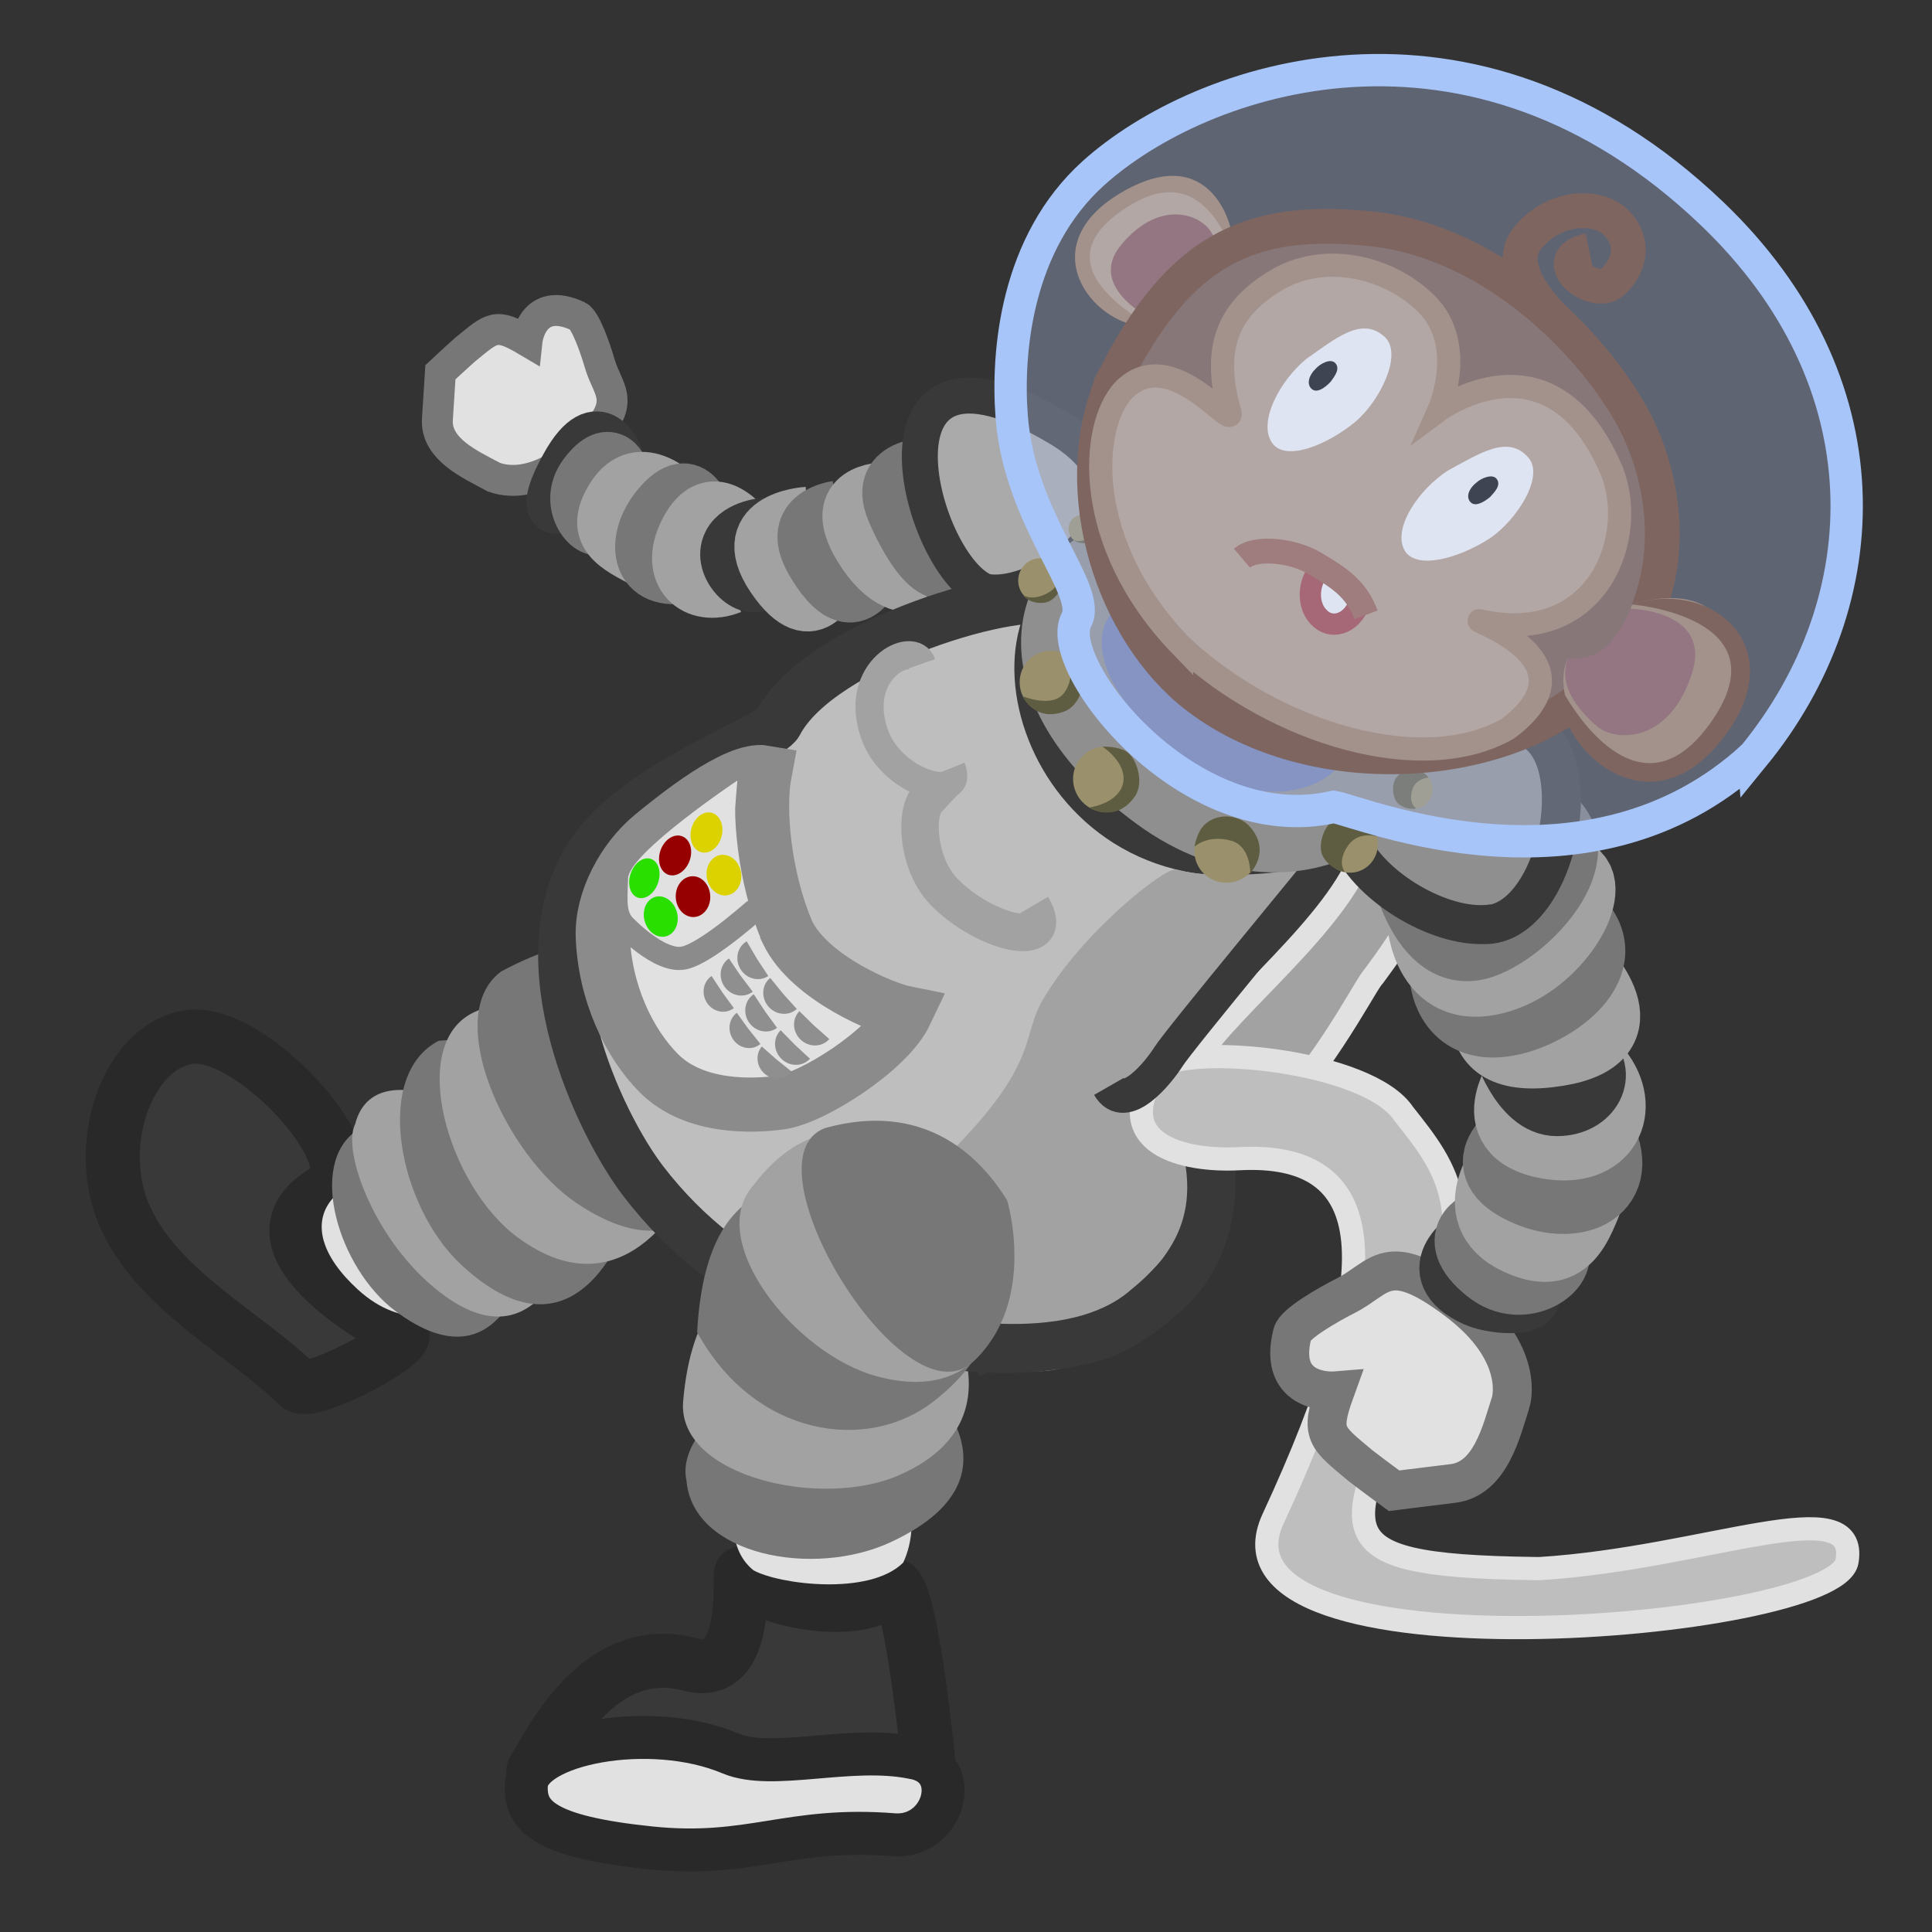 <?xml version="1.0" encoding="UTF-8" standalone="no"?>
<!-- Created with Inkscape (http://www.inkscape.org/) -->

<svg
   width="50mm"
   height="50mm"
   viewBox="0 0 50 50"
   version="1.1"
   id="svg5"
   inkscape:version="1.2.2 (732a01da63, 2022-12-09)"
   sodipodi:docname="monke_with_tail.svg"
   xmlns:inkscape="http://www.inkscape.org/namespaces/inkscape"
   xmlns:sodipodi="http://sodipodi.sourceforge.net/DTD/sodipodi-0.dtd"
   xmlns="http://www.w3.org/2000/svg"
   xmlns:svg="http://www.w3.org/2000/svg">
  <rect x="0" y="0" width="50" height="50" fill="#333333" stroke="none"/>
  <sodipodi:namedview
     id="namedview7"
     pagecolor="#505050"
     bordercolor="#ffffff"
     borderopacity="1"
     inkscape:showpageshadow="0"
     inkscape:pageopacity="0"
     inkscape:pagecheckerboard="1"
     inkscape:deskcolor="#505050"
     inkscape:document-units="mm"
     showgrid="false"
     inkscape:zoom="5.6568543"
     inkscape:cx="94.663919"
     inkscape:cy="87.15091"
     inkscape:window-width="3440"
     inkscape:window-height="1377"
     inkscape:window-x="1912"
     inkscape:window-y="-8"
     inkscape:window-maximized="1"
     inkscape:current-layer="layer1"
     showguides="false" />
  <defs
     id="defs2" />
  <g
     inkscape:label="Layer 1"
     inkscape:groupmode="layer"
     id="layer1">
    <path
       style="fill:#e1e1e1;fill-opacity:1;stroke:#777777;stroke-width:0.8;stroke-dasharray:none;stroke-opacity:1"
       d="m 12.741,12.327 c 0,0 0.931,0.507 2.257,-0.701 1.326,-1.208 0.746,-1.451 0.525,-2.212 C 15.396,8.977 15.146,8.272 14.959,8.184 13.766,7.625 13.639,8.824 13.639,8.824 12.823,8.342 12.746,8.469 12.033,9.052 c -0.294,0.261 -0.635,0.582 -0.635,0.582 0,0 -0.023,0.389 -0.078,1.215 -0.053,0.782 0.882,1.186 1.42,1.478 z"
       id="path26496"
       sodipodi:nodetypes="cssscccscc" />
    <path
       style="fill:none;fill-opacity:0.965;stroke:#393939;stroke-width:1.3;stroke-dasharray:none;stroke-opacity:1"
       d="m 16.006,11.841 c 0,0 -0.5,-1.357 -1.367,0.213 -0.814,1.474 -0.067,1.235 0.33,0.652"
       id="path27278"
       sodipodi:nodetypes="csc" />
    <path
       style="fill:none;fill-opacity:0.965;stroke:#777777;stroke-width:1.456;stroke-dasharray:none;stroke-opacity:1"
       d="m 16.09,12.255 c 0,0 -0.261,-0.831 -0.925,0.069 -0.543,0.736 0.181,1.571 0.439,1.254"
       id="path27278-2"
       sodipodi:nodetypes="csc" />
    <path
       style="fill:none;fill-opacity:0.965;stroke:#a2a2a2;stroke-width:1.456;stroke-dasharray:none;stroke-opacity:1"
       d="m 17.63,12.958 c 0,0 -1.069,-1.172 -1.754,-0.049 -0.562,0.92 0.09,1.208 0.862,1.614"
       id="path27278-8"
       sodipodi:nodetypes="csc" />
    <path
       style="fill:none;fill-opacity:0.965;stroke:#777777;stroke-width:1.456;stroke-dasharray:none;stroke-opacity:1"
       d="m 18.274,13.424 c 0,0 -0.325,-1.389 -1.228,-0.266 -0.694,0.863 -0.509,1.995 0.779,1.704"
       id="path27278-2-6"
       sodipodi:nodetypes="csc" />
    <path
       style="fill:none;fill-opacity:0.965;stroke:#a2a2a2;stroke-width:1.456;stroke-dasharray:none;stroke-opacity:1"
       d="m 19.371,13.792 c 0,0 -0.914,-1.346 -1.585,-0.022 -0.55,1.084 0.228,1.752 1.122,1.393"
       id="path27278-8-3"
       sodipodi:nodetypes="csc" />
    <path
       style="fill:none;fill-opacity:0.965;stroke:#393939;stroke-width:1.456;stroke-dasharray:none;stroke-opacity:1"
       d="m 19.825,13.607 c 0,0 -0.693,0.037 -0.914,0.474 -0.288,0.568 0.501,1.312 0.789,0.932"
       id="path27278-2-6-1-4-1"
       sodipodi:nodetypes="csc" />
    <path
       style="fill:none;fill-opacity:0.965;stroke:#a2a2a2;stroke-width:1.456;stroke-dasharray:none;stroke-opacity:1"
       d="m 20.891,13.327 c 0,0 -1.989,0.107 -0.754,1.743 0.997,1.32 1.453,-0.134 1.64,-0.448"
       id="path27278-8-3-0"
       sodipodi:nodetypes="csc" />
    <path
       style="fill:none;fill-opacity:0.965;stroke:#777777;stroke-width:1.456;stroke-dasharray:none;stroke-opacity:1"
       d="m 21.645,13.173 c 0,0 -1.263,0.162 -0.608,1.315 0.476,0.838 1.144,1.467 1.721,0.081"
       id="path27278-2-6-1-4"
       sodipodi:nodetypes="csc" />
    <path
       style="fill:none;fill-opacity:0.965;stroke:#a2a2a2;stroke-width:1.456;stroke-dasharray:none;stroke-opacity:1"
       d="m 22.884,12.692 c 0,0 -1.474,0.004 -0.591,1.452 0.601,0.985 1.199,1.062 1.532,0.914"
       id="path27278-8-3-8"
       sodipodi:nodetypes="csc" />
    <path
       style="fill:none;fill-opacity:0.965;stroke:#777777;stroke-width:1.456;stroke-dasharray:none;stroke-opacity:1"
       d="m 24.198,12.044 c 0,0 -1.563,-0.072 -1.052,1.151 0.242,0.581 1.167,2.473 1.744,1.087"
       id="path27278-2-6-1"
       sodipodi:nodetypes="csc" />
    <path
       style="fill:#393939;fill-opacity:1;stroke:#292929;stroke-width:1.4;stroke-dasharray:none;stroke-opacity:1"
       d="m 10.362,34.497 c 0,0 -4.456,-2.259 -1.9,-3.699 1.228,-0.692 -1.964,-4.214 -3.581,-3.959 -1.617,0.255 -2.513,2.893 -1.593,4.765 0.92,1.872 3.039,2.895 4.434,4.253 0.321,0.312 3.141,-1.215 2.64,-1.359 z"
       id="path35052-3"
       sodipodi:nodetypes="cssssc" />
    <path
       style="fill:#e1e1e1;fill-opacity:1;stroke:#393939;stroke-width:0;stroke-dasharray:none;stroke-opacity:1"
       d="M 10.613,30.415 C 8.698,30.257 7.326,31.6 9.261,33.373 c 1.193,1.093 2.285,0.571 2.285,0.571 1.06,-2.447 0.75,-5.405 -0.763,-4.159 z"
       id="path33906-0-4-3-6"
       sodipodi:nodetypes="csccc" />
    <path
       style="fill:#777777;fill-opacity:1;stroke:#393939;stroke-width:0;stroke-dasharray:none;stroke-opacity:1"
       d="m 9.254,29.242 c -1.32,0.865 -0.484,3.583 0.965,4.677 2.898,2.187 3.518,-1.648 3.518,-1.648 -0.55,-2.119 -2.359,-3.467 -4.483,-3.029 z"
       id="path33906-0-6"
       sodipodi:nodetypes="cscc" />
    <path
       style="fill:#a2a2a2;fill-opacity:1;stroke:#393939;stroke-width:0;stroke-dasharray:none;stroke-opacity:1"
       d="m 9.193,29.088 c -0.367,0.712 0.561,3.204 2.348,4.471 2.697,1.914 3.468,-2.135 3.468,-2.135 -1.177,-2.165 -5.247,-4.542 -5.816,-2.337 z"
       id="path33906-4-28"
       sodipodi:nodetypes="cscc" />
    <path
       style="fill:#777777;fill-opacity:1;stroke:#393939;stroke-width:0;stroke-dasharray:none;stroke-opacity:1"
       d="m 11.354,26.935 c -1.709,0.879 -1.043,4.279 0.573,5.788 3.232,3.019 4.472,-1.547 4.472,-1.547 -0.395,-2.637 -2.415,-4.501 -5.044,-4.241 z"
       id="path33906-0"
       sodipodi:nodetypes="cscc" />
    <path
       style="fill:#a2a2a2;fill-opacity:1;stroke:#393939;stroke-width:0;stroke-dasharray:none;stroke-opacity:1"
       d="m 12.259,26.201 c -1.735,0.826 -0.662,4.476 1.108,5.8 2.932,2.192 4.517,-1.409 4.517,-1.409 -0.314,-2.648 -1.196,-6.434 -5.625,-4.391 z"
       id="path33906-4"
       sodipodi:nodetypes="cscc" />
    <path
       style="fill:#777777;fill-opacity:1;stroke:#393939;stroke-width:0;stroke-dasharray:none;stroke-opacity:1"
       d="m 12.971,25.141 c -1.547,1.14 0.113,4.762 1.949,5.994 3.672,2.465 4.168,-2.24 4.168,-2.24 -0.811,-2.54 -1.683,-6.125 -6.117,-3.754 z"
       id="path33906"
       sodipodi:nodetypes="cscc" />
    <g
       id="g15178-7"
       transform="matrix(0.451,0.439,-0.439,0.451,26.294,5.272)">
      <ellipse
         style="fill:#9a916c;fill-opacity:1;stroke:#545e70;stroke-width:0;stroke-dasharray:none;stroke-opacity:1"
         id="path10222-6"
         ry="0.576"
         rx="0.565"
         cy="9.065"
         cx="11.647" />
      <g
         id="g15173-4">
        <path
           style="fill:#5f5d41;fill-opacity:1;stroke:#545e70;stroke-width:0;stroke-dasharray:none;stroke-opacity:1"
           d="m 11.115,9.274 c 0,0 0.187,0.508 0.75,0.337 0.287,-0.087 0.447,-0.526 0.359,-0.726 -0.075,-0.17 -0.27,-0.308 -0.27,-0.308 0,0 0.341,0.592 -0.007,0.844 C 11.535,9.721 11.115,9.274 11.115,9.274 Z"
           id="path14438-7"
           sodipodi:nodetypes="csscsc" />
      </g>
    </g>
    <path
       style="fill:#393939;fill-opacity:1;stroke:#292929;stroke-width:1.4;stroke-dasharray:none;stroke-opacity:1"
       d="m 24.047,45.819 c 0,0 -0.513,-5.403 -1.014,-4.739 -0.646,0.857 -3.434,0.363 -3.848,-0.351 -0.089,-0.154 0.303,2.783 -1.328,2.347 -2.395,-0.64 -3.663,2.143 -4.016,2.677 -0.627,0.947 5.467,0.303 6.539,0.223 1.071,-0.08 3.668,-0.157 3.668,-0.157 z"
       id="path38312"
       sodipodi:nodetypes="csssssc"
       inkscape:transform-center-x="-5.3468548"
       inkscape:transform-center-y="-3.5450063" />
    <path
       style="fill:#e1e1e1;fill-opacity:1;stroke:#393939;stroke-width:0;stroke-dasharray:none;stroke-opacity:1"
       d="m 23.375,40.44 c 0.826,-1.758 -0.916,-4.455 -0.916,-4.455 -2.662,0.15 -4.377,3.509 -2.959,4.654 0.648,0.362 3.002,0.672 3.875,-0.199 z"
       id="path33906-0-4-3"
       sodipodi:nodetypes="cccc" />
    <path
       style="fill:#777777;fill-opacity:1;stroke:#393939;stroke-width:0;stroke-dasharray:none;stroke-opacity:1"
       d="m 17.768,38.334 c 0.173,1.914 3.276,2.508 5.282,1.578 4.011,-1.862 0.366,-4.64 0.366,-4.64 -2.592,-0.624 -5.883,1.357 -5.666,2.959 z"
       id="path33906-0-4"
       sodipodi:nodetypes="csccc" />
    <path
       style="fill:#e1e1e1;fill-opacity:1;stroke:#292929;stroke-width:1.113;stroke-dasharray:none;stroke-opacity:1"
       d="m 23.621,45.486 c -1.619,-0.329 -3.635,0.348 -4.711,-0.106 -2.107,-0.887 -5.238,-0.235 -5.289,0.816 -0.039,0.802 0.454,1.341 3.205,1.626 2.606,0.27 3.582,-0.553 6.295,-0.339 1.334,0.105 1.839,-1.788 0.5,-1.997 z"
       id="path35052"
       sodipodi:nodetypes="cssssc"
       inkscape:transform-center-x="-2.6420323"
       inkscape:transform-center-y="-0.46125152" />
    <path
       style="fill:#a2a2a2;fill-opacity:1;stroke:#393939;stroke-width:0;stroke-dasharray:none;stroke-opacity:1"
       d="m 17.678,36.29 c -0.133,1.917 3.573,2.777 5.596,1.885 3.35,-1.476 0.993,-4.626 0.993,-4.626 -2.46,-1.028 -6.191,-2.12 -6.589,2.741 z"
       id="path33906-4-2"
       sodipodi:nodetypes="cscc" />
    <path
       style="fill:none;fill-opacity:1;stroke:#393939;stroke-width:1.4;stroke-dasharray:none;stroke-opacity:1"
       d="m 22.518,30.843 c -0.025,-1.825 3.049,-2.031 4.011,-0.144 1.386,2.719 -1.511,4.309 -1.511,4.309"
       id="path36019"
       sodipodi:nodetypes="csc" />
    <path
       style="fill:none;fill-opacity:1;stroke:#643517;stroke-width:0.9;stroke-dasharray:none;stroke-opacity:1"
       d="m 40.481,8.5 c 0,0 -1.654,-1.406 -0.976,-2.299 0.678,-0.893 1.848,-0.913 2.315,-0.446 0.546,0.546 0.312,1.196 -0.099,1.554 -0.478,0.416 -1.738,-0.595 -0.595,-0.827"
       id="path50103"
       sodipodi:nodetypes="csssc" />
    <path
       style="fill:none;fill-opacity:1;stroke:#a2a2a2;stroke-width:1.1;stroke-dasharray:none;stroke-opacity:1"
       d="m 29.284,28.695 c 0.956,-1.373 1.009,2.26 0.849,3.31 -0.367,2.423 -3.058,3.175 -3.607,2.867"
       id="path44422-6"
       sodipodi:nodetypes="csc" />
    <path
       style="fill:#bebebe;fill-opacity:1;stroke:#393939;stroke-width:1.288;stroke-dasharray:none;stroke-opacity:1"
       d="m 27.401,15.584 c -0.883,-0.496 -6.181,1.045 -7.265,3.129 -0.232,0.445 -3.645,1.55 -4.852,3.392 -1.794,2.738 0.23,6.978 1.358,8.455 1.128,1.477 2.57,2.543 3.867,3.066 2.687,1.084 5.164,1.617 7.668,1.004 0.968,-0.237 2.111,-1.238 2.451,-1.713 1.106,-1.549 0.706,-3.688 0.198,-4.345 -1.476,-1.907 6.178,-7.97 5.375,-7.869 -7.258,4.167 -10.674,-2.593 -8.799,-5.118 z"
       id="path4768"
       sodipodi:nodetypes="cssssasscc" />
    <path
       style="opacity:1;fill:#a2a2a2;fill-opacity:1;stroke:none;stroke-width:0.6;stroke-dasharray:none;stroke-opacity:1"
       d="m 29.22,33.42 c 1.149,-0.926 2.125,-2.191 1.025,-4.663 -0.397,-1.955 3.571,-6.202 3.382,-6.235 -0.534,0.043 -2.11,0.258 -3.2,-0.015 -0.278,-0.07 -2.441,1.635 -3.452,3.39 -0.525,0.911 -0.106,1.586 -2.209,3.755 0.155,0.177 2.302,1.33 1.136,4.607 1.355,0.043 2.532,-0.181 3.319,-0.838 z"
       id="path11534"
       sodipodi:nodetypes="cccsscccc" />
    <path
       style="fill:#a2a2a2;fill-opacity:1;stroke:#e1e1e1;stroke-width:0.6;stroke-dasharray:none;stroke-opacity:1"
       d="m 35.562,25.252 c 0.553,-0.764 2.538,-3.292 0.488,-4.086 -1.243,-0.481 0.022,-0.391 -1.102,1.56 -1.124,1.951 -4.059,4.148 -4.092,5.074 -0.033,0.926 -0.594,1.204 -0.594,1.204 0.532,0.498 1.657,0.713 2.311,0.23 1.484,-1.249 2.702,-3.624 2.942,-3.925 z"
       id="path39267"
       sodipodi:nodetypes="csssscsc" />
    <path
       style="fill:#bebebe;fill-opacity:1;stroke:#e1e1e1;stroke-width:0.6;stroke-dasharray:none;stroke-opacity:1"
       d="m 39.851,40.595 c 4.336,-0.273 8.269,-2.056 7.95,-0.188 -0.305,1.785 -16.829,3.154 -14.852,-1.104 3.049,-6.565 2.743,-9.511 -0.889,-9.316 -1.382,0.074 -3.441,-0.351 -2.071,-2.372 0.875,-0.615 5.432,-0.166 6.341,1.213 1.144,1.442 2.04,2.551 0.446,6.299 -1.917,4.508 -2.904,5.388 2.935,5.467 z"
       id="path6420"
       sodipodi:nodetypes="csssccscc" />
    <path
       style="fill:#e1e1e1;fill-opacity:1;stroke:#777777;stroke-width:1.008;stroke-dasharray:none;stroke-opacity:1"
       d="m 39.099,36.286 c 0,0 0.409,-1.272 -1.398,-2.63 -1.807,-1.358 -1.971,-0.583 -2.862,-0.13 -0.511,0.26 -1.326,0.734 -1.391,0.988 -0.411,1.608 1.104,1.483 1.104,1.483 -0.406,1.123 -0.23,1.189 0.658,1.935 0.393,0.302 0.869,0.649 0.869,0.649 0,0 0.486,-0.063 1.523,-0.189 0.98,-0.119 1.26,-1.371 1.496,-2.106 z"
       id="path26496-6"
       sodipodi:nodetypes="cssscccscc" />
    <path
       style="fill:none;fill-opacity:0.965;stroke:#393939;stroke-width:1.638;stroke-dasharray:none;stroke-opacity:1"
       d="m 38.153,32.022 c 0,0 -1.4,0.838 0.07,1.503 0.487,0.22 1.816,0.283 1.184,-0.292"
       id="path27278-1"
       sodipodi:nodetypes="csc" />
    <path
       style="fill:none;fill-opacity:0.965;stroke:#777777;stroke-width:1.835;stroke-dasharray:none;stroke-opacity:1"
       d="m 38.506,31.657 c 0,0 -1.062,0.279 0.033,1.169 0.895,0.727 1.988,-0.136 1.604,-0.48"
       id="path27278-2-5"
       sodipodi:nodetypes="csc" />
    <path
       style="fill:none;fill-opacity:0.965;stroke:#a2a2a2;stroke-width:1.835;stroke-dasharray:none;stroke-opacity:1"
       d="m 39.103,29.871 c 0,0 -1.316,1.504 0.187,2.203 1.232,0.573 1.5,-0.283 1.899,-1.308"
       id="path27278-8-5"
       sodipodi:nodetypes="csc" />
    <path
       style="fill:none;fill-opacity:0.965;stroke:#777777;stroke-width:1.835;stroke-dasharray:none;stroke-opacity:1"
       d="m 39.45,29.237 c 0,0 -1.576,0.866 0.093,1.581 1.282,0.549 2.594,-0.059 1.804,-1.523"
       id="path27278-2-6-5"
       sodipodi:nodetypes="csc" />
    <path
       style="fill:none;fill-opacity:0.965;stroke:#a2a2a2;stroke-width:1.835;stroke-dasharray:none;stroke-opacity:1"
       d="m 39.506,27.673 c 0,0 -1.291,1.592 0.55,1.921 1.508,0.269 2.031,-0.912 1.272,-1.861"
       id="path27278-8-3-7"
       sodipodi:nodetypes="csc" />
    <path
       style="fill:none;fill-opacity:0.965;stroke:#393939;stroke-width:1.835;stroke-dasharray:none;stroke-opacity:1"
       d="m 39.003,27.011 c 0,0 0.457,1.489 1.301,1.475 0.802,-0.012 1.106,-0.726 0.63,-1.091"
       id="path27278-2-6-1-4-1-0"
       sodipodi:nodetypes="csc" />
    <path
       style="fill:none;fill-opacity:0.965;stroke:#a2a2a2;stroke-width:1.835;stroke-dasharray:none;stroke-opacity:1"
       d="m 38.806,25.13 c 0,0 -1.312,2.386 1.255,2.098 2.654,-0.298 0.953,-1.999 0.702,-2.384"
       id="path27278-8-3-0-6"
       sodipodi:nodetypes="csc" />
    <path
       style="fill:none;fill-opacity:0.965;stroke:#777777;stroke-width:1.835;stroke-dasharray:none;stroke-opacity:1"
       d="m 37.406,25.34 c 0,0 0.128,1.434 1.752,1.044 1.181,-0.284 2.892,-1.571 1.415,-2.754"
       id="path27278-2-6-1-4-7"
       sodipodi:nodetypes="csc" />
    <path
       style="fill:none;fill-opacity:0.965;stroke:#a2a2a2;stroke-width:1.835;stroke-dasharray:none;stroke-opacity:1"
       d="m 36.806,23.805 c 0,0 0.122,2.165 2.134,1.444 1.437,-0.515 2.414,-2.298 1.728,-2.642"
       id="path27278-8-3-8-5"
       sodipodi:nodetypes="csc" />
    <path
       style="fill:none;fill-opacity:0.965;stroke:#777777;stroke-width:1.835;stroke-dasharray:none;stroke-opacity:1"
       d="m 36.301,22.182 c 0,0 0.504,2.787 2.073,2.216 1.249,-0.455 3.02,-2.52 1.447,-3.33"
       id="path27278-2-6-1-3"
       sodipodi:nodetypes="csc" />
    <path
       style="fill:none;fill-opacity:1;stroke:#6f7fb4;stroke-width:2.2;stroke-dasharray:none;stroke-opacity:1"
       d="m 29.673,14.802 c 0,0 -1.902,1.374 1.003,3.568 3.577,2.702 4.202,0.036 4.202,0.036"
       id="path15346-6"
       sodipodi:nodetypes="csc" />
    <path
       style="fill:#aaaaaa;fill-opacity:1;stroke:#393939;stroke-width:0.931;stroke-dasharray:none;stroke-opacity:1;opacity:1"
       d="m 25.281,15.246 c 1.441,0.629 5.396,-2.22 2.111,-4.17 -5.267,-3.125 -3.644,3.427 -1.952,4.212"
       id="path27278-0"
       sodipodi:nodetypes="csc" />
    <path
       style="fill:#8f8f8f;fill-opacity:1;stroke:#393939;stroke-width:1.008;stroke-dasharray:none;stroke-opacity:1"
       d="m 38.387,23.93 c 2.121,0.068 3.031,-5.531 0.435,-5.171 -7.655,1.06 -2.515,5.583 -0.155,5.14"
       id="path27278-0-0"
       sodipodi:nodetypes="csc" />
    <path
       style="fill:none;fill-opacity:1;stroke:#393939;stroke-width:0.88;stroke-dasharray:none;stroke-opacity:1"
       d="m 34.412,22.177 c -0.184,0.268 -3.878,4.702 -4.176,5.176 -0.234,0.372 -1.118,1.498 -1.539,0.764"
       id="path44422-6-7"
       sodipodi:nodetypes="csc" />
    <path
       style="fill:none;fill-opacity:1;stroke:#8f8f8f;stroke-width:2.088;stroke-dasharray:none;stroke-opacity:1"
       d="m 30.076,14.468 c -2.662,-0.303 -4.186,2.977 -0.045,6.011 3.772,2.763 7.53,-0.551 5.019,-2.577"
       id="path15346"
       sodipodi:nodetypes="csc" />
    <g
       id="g15178-4-1"
       transform="matrix(-0.805,0.371,-0.371,-0.805,49.309,23.401)">
      <ellipse
         style="fill:#9a916c;fill-opacity:1;stroke:#545e70;stroke-width:0;stroke-dasharray:none;stroke-opacity:1"
         id="path10222-6-7"
         cx="11.647"
         cy="9.065"
         rx="0.565"
         ry="0.576" />
      <g
         id="g15173-5-9">
        <path
           style="fill:#5f5d41;fill-opacity:1;stroke:#545e70;stroke-width:0;stroke-dasharray:none;stroke-opacity:1"
           d="m 11.094,9.184 c 0,0 0.122,0.6 0.771,0.428 0.29,-0.077 0.44,-0.523 0.359,-0.726 -0.119,-0.299 -0.429,-0.376 -0.429,-0.376 0,0 0.165,0.221 -0.117,0.546 -0.233,0.269 -0.584,0.128 -0.584,0.128 z"
           id="path14438-08-3"
           sodipodi:nodetypes="csscsc" />
      </g>
    </g>
    <path
       style="fill:#b89d84;fill-opacity:1;stroke:none;stroke-width:0.822;stroke-dasharray:none;stroke-opacity:1"
       d="M 30.013,8.379 C 29.9,8.369 27.379,8.301 28.074,6.129 28.675,4.249 31.644,4.315 31.773,5.949 31.902,7.583 31.053,7.984 30.827,8.096 30.287,8.361 30.013,8.379 30.013,8.379 Z"
       id="path52129-8-5"
       sodipodi:nodetypes="csssc" />
    <path
       style="fill:#777777;fill-opacity:1;stroke:#393939;stroke-width:0;stroke-dasharray:none;stroke-opacity:1"
       d="m 18.042,34.477 c 1.476,2.697 4.391,3.146 6.131,1.782 3.322,-2.606 -0.016,-5.073 -0.016,-5.073 -2.592,-0.624 -5.844,-1.729 -6.115,3.291 z"
       id="path33906-04"
       sodipodi:nodetypes="csccc" />
    <path
       style="fill:#87504e;fill-opacity:1;stroke:none;stroke-width:0.623;stroke-dasharray:none;stroke-opacity:1"
       d="M 30.057,8.349 C 29.885,8.338 28.078,7.46 29.019,6.332 30.039,5.111 31.122,5.562 31.37,6.051 31.933,7.16 31.57,7.531 31.15,7.895 30.768,8.226 30.057,8.349 30.057,8.349 Z"
       id="path52129-9"
       sodipodi:nodetypes="csssc" />
    <path
       style="fill:#a2a2a2;fill-opacity:1;stroke:#393939;stroke-width:0;stroke-dasharray:none;stroke-opacity:1"
       d="m 19.509,30.663 c -1.299,1.417 1.064,4.398 3.202,4.961 3.54,0.933 3.488,-3.12 3.488,-3.12 -1.284,-2.337 -4.412,-4.852 -6.691,-1.841 z"
       id="path33906-4-2-4"
       sodipodi:nodetypes="cscc" />
    <path
       style="fill:#9f7d5c;fill-opacity:1;stroke:none;stroke-width:0.822;stroke-dasharray:none;stroke-opacity:1"
       d="M 29.65,8.446 C 29.935,8.388 26.538,6.934 29.278,5.295 31.336,4.065 31.854,6.812 31.902,6.296 31.939,5.885 31.353,3.661 29.083,4.947 26.64,6.33 28.259,8.422 29.65,8.446 Z"
       id="path52129-8-5-2"
       sodipodi:nodetypes="csssc" />
    <g
       id="g15178"
       transform="matrix(0.982,0.177,-0.177,0.982,17.082,4.058)">
      <ellipse
         style="fill:#9a916c;fill-opacity:1;stroke:#545e70;stroke-width:0;stroke-dasharray:none;stroke-opacity:1"
         id="path10222"
         cx="11.647"
         cy="9.065"
         rx="0.565"
         ry="0.576" />
      <g
         id="g15173">
        <path
           style="fill:#5f5d41;fill-opacity:1;stroke:#545e70;stroke-width:0;stroke-dasharray:none;stroke-opacity:1"
           d="m 11.309,9.548 c 0,0 0.201,0.162 0.536,0.071 0.289,-0.079 0.413,-0.474 0.381,-0.634 -0.03,-0.153 -0.183,-0.347 -0.183,-0.347 0,0 0.205,0.388 -0.074,0.653 -0.369,0.352 -0.669,0.233 -0.669,0.233 z"
           id="path14438"
           sodipodi:nodetypes="csscscc" />
      </g>
    </g>
    <g
       id="g15178-20"
       transform="matrix(0.46,0.437,-0.437,0.46,26.619,4.427)">
      <ellipse
         style="fill:#9a916c;fill-opacity:1;stroke:#545e70;stroke-width:0;stroke-dasharray:none;stroke-opacity:1"
         id="path10222-94"
         cx="6.247"
         cy="13.372"
         rx="0.565"
         ry="0.576"
         transform="rotate(-27.046)" />
      <g
         id="g15173-34"
         transform="rotate(-27.046,11.655,9.074)">
        <path
           style="fill:#5f5d41;fill-opacity:1;stroke:#545e70;stroke-width:0;stroke-dasharray:none;stroke-opacity:1"
           d="m 11.381,9.569 c 0,0 0.149,0.134 0.484,0.043 0.289,-0.079 0.411,-0.471 0.362,-0.627 -0.035,-0.11 -0.081,-0.18 -0.081,-0.18 0,0 0.15,0.364 -0.198,0.616 -0.413,0.3 -0.567,0.147 -0.567,0.147 z"
           id="path14438-2"
           sodipodi:nodetypes="csscscc" />
      </g>
    </g>
    <path
       style="fill:#73513e;fill-opacity:1;stroke:#643517;stroke-width:0.9;stroke-dasharray:none;stroke-opacity:1"
       d="m 28.841,9.78 c 1.684,-3.297 3.453,-4.186 6.634,-3.859 3.18,0.327 5.744,2.996 6.76,4.847 1.052,1.918 1.38,5.051 -1.169,7.18 -2.549,2.128 -7.488,2.27 -10.298,-0.088 -2.126,-1.814 -3.132,-5.429 -1.926,-8.079 z"
       id="path47544"
       sodipodi:nodetypes="cssscc" />
    <path
       style="fill:#777777;fill-opacity:1;stroke:#393939;stroke-width:0;stroke-dasharray:none;stroke-opacity:1"
       d="m 21.346,29.196 c -2.148,0.825 2.038,7.683 3.823,6.056 1.696,-1.546 0.897,-4.184 0.897,-4.184 -0.729,-1.188 -2.177,-2.579 -4.72,-1.872 z"
       id="path33906-04-3"
       sodipodi:nodetypes="cscc" />
    <path
       style="fill:#e1e1e1;fill-opacity:1;stroke:#8b8b8b;stroke-width:1.4;stroke-dasharray:none;stroke-opacity:1"
       d="m 20.375,24.121 c 0.575,1.198 2.507,1.987 3.063,2.098 -0.456,0.963 -2.399,2.192 -3.218,2.311 -0.675,0.098 -2.229,0.181 -3.162,-0.749 -0.784,-0.782 -1.408,-2.097 -1.459,-3.551 -0.033,-0.931 0.537,-2.001 1.294,-2.618 0.544,-0.443 2.146,-1.755 2.901,-1.623 -0.188,0.988 -0.005,2.749 0.581,4.131 z"
       id="path41171"
       sodipodi:nodetypes="ccsssscc" />
    <path
       style="fill:#e1e1e1;fill-opacity:1;stroke:none;stroke-width:0.6;stroke-dasharray:none;stroke-opacity:1"
       d="m 16.442,23.808 c -0.234,-0.164 -0.212,-0.422 -0.188,-1.077 0.023,-0.655 2.83,-2.532 2.83,-2.532 0,0 -0.234,2.298 0.047,2.532 0.281,0.234 -0.631,1.099 -0.631,1.099 z"
       id="path43947"
       sodipodi:nodetypes="cscscc" />
    <path
       style="fill:#dbd200;fill-opacity:1;stroke:none;stroke-width:1.637;stroke-dasharray:none;stroke-opacity:1"
       id="path41906-7"
       sodipodi:type="arc"
       sodipodi:cx="18.449743"
       sodipodi:cy="21.744459"
       sodipodi:rx="0.45047376"
       sodipodi:ry="0.52513838"
       sodipodi:start="4.7271883"
       sodipodi:end="4.6958584"
       sodipodi:arc-type="arc"
       d="m 18.456,21.219 a 0.45,0.525 0 0 1 0.444,0.529 0.45,0.525 0 0 1 -0.45,0.521 0.45,0.525 0 0 1 -0.451,-0.521 0.45,0.525 0 0 1 0.443,-0.53"
       transform="matrix(0.999,0.049,0.014,1,0,0)"
       sodipodi:open="true" />
    <g
       id="g15178-4-1-1"
       transform="matrix(-1.267,0.103,-0.103,-1.267,50.629,32.139)">
      <ellipse
         style="fill:#9a916c;fill-opacity:1;stroke:#545e70;stroke-width:0;stroke-dasharray:none;stroke-opacity:1"
         id="path10222-6-7-2"
         cx="11.647"
         cy="9.065"
         rx="0.565"
         ry="0.576" />
      <g
         id="g15173-5-9-6">
        <g
           id="g38925">
          <path
             style="fill:#5f5d41;fill-opacity:1;stroke:#545e70;stroke-width:0;stroke-dasharray:none;stroke-opacity:1"
             d="m 11.094,9.184 c 0,0 0.122,0.6 0.771,0.428 0.29,-0.077 0.44,-0.523 0.359,-0.726 -0.119,-0.299 -0.429,-0.376 -0.429,-0.376 0,0 0.165,0.221 -0.117,0.546 -0.233,0.269 -0.584,0.128 -0.584,0.128 z"
             id="path14438-08-3-3"
             sodipodi:nodetypes="csscsc" />
        </g>
      </g>
    </g>
    <path
       style="fill:#b89d84;fill-opacity:1;stroke:#9f7d5c;stroke-width:0.6;stroke-dasharray:none;stroke-opacity:1"
       d="m 30.581,16.73 c 2.448,2.274 6.26,3.388 8.446,2.125 2.417,-1.818 -1.221,-2.897 -0.702,-2.783 3.063,0.672 4.101,-2.242 3.362,-3.942 -1.581,-3.636 -4.449,-1.511 -4.449,-1.511 0,0 0.799,-1.792 -0.432,-2.858 -0.949,-0.864 -2.56,-1.252 -3.809,-0.488 -1.115,0.682 -1.688,1.624 -1.16,3.43 0.027,0.405 -1.557,-1.817 -2.754,-0.609 -0.88,0.936 -1.083,3.977 1.498,6.637 z"
       id="path16536"
       sodipodi:nodetypes="ccssccsccc" />
    <path
       style="fill:#ffffff;fill-opacity:1;stroke:#e5fcfc;stroke-width:0;stroke-dasharray:none;stroke-opacity:1"
       d="m 33.805,9.291 c 0.772,-0.542 1.446,-1.115 2.033,-0.569 0.469,0.437 -0.108,1.625 -0.746,2.181 -0.786,0.649 -1.823,1.032 -2.161,0.572 -0.394,-0.537 0.193,-1.626 0.874,-2.184 z"
       id="path17075"
       sodipodi:nodetypes="cscsc" />
    <path
       style="fill:#8f8f8f;fill-opacity:1;stroke:none;stroke-width:1.738;stroke-dasharray:none;stroke-opacity:1"
       id="path41906-9-5"
       sodipodi:type="arc"
       sodipodi:cx="-3.7052681"
       sodipodi:cy="33.68071"
       sodipodi:rx="0.50384313"
       sodipodi:ry="0.52917176"
       sodipodi:start="1.5024275"
       sodipodi:end="4.6958584"
       sodipodi:arc-type="slice"
       d="m -3.671,34.209 a 0.504,0.529 0 0 1 -0.457,-0.24 0.504,0.529 0 0 1 -0.022,-0.537 0.504,0.529 0 0 1 0.436,-0.28 l 0.008,0.529 z"
       transform="rotate(-44.72)" />
    <path
       style="fill:#000000;fill-opacity:1;stroke:#e5fcfc;stroke-width:0;stroke-dasharray:none;stroke-opacity:1"
       d="M 34.048,9.545 C 34.151,9.424 34.434,9.257 34.561,9.401 34.693,9.552 34.53,9.748 34.44,9.877 34.285,10.042 34.078,10.185 33.945,10.065 33.8,9.935 33.887,9.696 34.048,9.545 Z"
       id="path17075-5"
       sodipodi:nodetypes="cscsc" />
    <path
       style="fill:#8f8f8f;fill-opacity:1;stroke:none;stroke-width:1.738;stroke-dasharray:none;stroke-opacity:1"
       id="path41906-9-5-1"
       sodipodi:type="arc"
       sodipodi:cx="-3.6629167"
       sodipodi:cy="33.779884"
       sodipodi:rx="0.50384313"
       sodipodi:ry="0.52917176"
       sodipodi:start="1.5024275"
       sodipodi:end="4.6958584"
       sodipodi:arc-type="slice"
       d="m -3.628,34.308 a 0.504,0.529 0 0 1 -0.457,-0.24 0.504,0.529 0 0 1 -0.022,-0.537 0.504,0.529 0 0 1 0.436,-0.28 l 0.008,0.529 z"
       transform="rotate(-43.454)" />
    <path
       style="fill:#ffffff;fill-opacity:1;stroke:#e5fcfc;stroke-width:0;stroke-dasharray:none;stroke-opacity:1"
       d="m 37.472,12.178 c 0.83,-0.449 1.565,-0.941 2.085,-0.331 0.416,0.488 -0.295,1.601 -0.992,2.08 -0.855,0.554 -1.93,0.815 -2.212,0.319 -0.329,-0.579 0.379,-1.593 1.12,-2.069 z"
       id="path17075-4"
       sodipodi:nodetypes="cscsc" />
    <path
       style="fill:#8f8f8f;fill-opacity:1;stroke:none;stroke-width:1.659;stroke-dasharray:none;stroke-opacity:1"
       id="path41906-9-5-13"
       sodipodi:type="arc"
       sodipodi:cx="-6.743876"
       sodipodi:cy="33.225479"
       sodipodi:rx="0.47986165"
       sodipodi:ry="0.50592107"
       sodipodi:start="1.5024275"
       sodipodi:end="4.6958584"
       sodipodi:arc-type="slice"
       d="m -6.711,33.73 a 0.48,0.506 0 0 1 -0.436,-0.23 0.48,0.506 0 0 1 -0.021,-0.513 0.48,0.506 0 0 1 0.416,-0.268 l 0.008,0.506 z"
       transform="matrix(0.661,-0.75,0.739,0.673,0,0)" />
    <path
       style="fill:#000000;fill-opacity:1;stroke:#e5fcfc;stroke-width:0;stroke-dasharray:none;stroke-opacity:1"
       d="m 38.214,12.486 c 0.117,-0.109 0.417,-0.242 0.526,-0.084 0.114,0.165 -0.071,0.341 -0.175,0.459 -0.173,0.145 -0.395,0.264 -0.513,0.13 -0.13,-0.147 -0.015,-0.373 0.162,-0.505 z"
       id="path17075-5-2"
       sodipodi:nodetypes="cscsc" />
    <path
       style="fill:#8f8f8f;fill-opacity:1;stroke:none;stroke-width:1.738;stroke-dasharray:none;stroke-opacity:1"
       id="path41906-9-5-17"
       sodipodi:type="arc"
       sodipodi:cx="0.0022303455"
       sodipodi:cy="32.743889"
       sodipodi:rx="0.50384313"
       sodipodi:ry="0.52917176"
       sodipodi:start="1.5024275"
       sodipodi:end="4.6958584"
       sodipodi:arc-type="slice"
       d="m 0.037,33.272 a 0.504,0.529 0 0 1 -0.457,-0.24 0.504,0.529 0 0 1 -0.022,-0.537 0.504,0.529 0 0 1 0.436,-0.28 l 0.008,0.529 z"
       transform="rotate(-38.235)" />
    <path
       style="fill:#ffffff;fill-opacity:1;stroke:#a43939;stroke-width:0.551;stroke-dasharray:none;stroke-opacity:1"
       d="m 34.148,14.777 c -0.228,0.164 -0.411,0.873 0.046,1.254 0.331,0.276 0.85,0.072 1.008,-0.498"
       id="path21977"
       sodipodi:nodetypes="csc" />
    <path
       style="fill:#8f8f8f;fill-opacity:1;stroke:none;stroke-width:1.738;stroke-dasharray:none;stroke-opacity:1"
       id="path41906-9-5-1-0"
       sodipodi:type="arc"
       sodipodi:cx="2.7046614"
       sodipodi:cy="32.705822"
       sodipodi:rx="0.50384313"
       sodipodi:ry="0.52917176"
       sodipodi:start="1.5024275"
       sodipodi:end="4.6958584"
       sodipodi:arc-type="slice"
       d="m 2.739,33.234 a 0.504,0.529 0 0 1 -0.457,-0.24 0.504,0.529 0 0 1 -0.022,-0.537 0.504,0.529 0 0 1 0.436,-0.28 l 0.008,0.529 z"
       transform="rotate(-32.379)" />
    <path
       style="fill:none;fill-opacity:1;stroke:#995a44;stroke-width:0.642;stroke-dasharray:none;stroke-opacity:1"
       d="m 32.141,14.445 c 0.364,-0.309 1.314,-0.202 1.873,0.128 0.686,0.405 1.083,0.671 1.339,1.341"
       id="path23569"
       sodipodi:nodetypes="csc" />
    <path
       style="fill:#8f8f8f;fill-opacity:1;stroke:none;stroke-width:1.659;stroke-dasharray:none;stroke-opacity:1"
       id="path41906-9-5-13-7"
       sodipodi:type="arc"
       sodipodi:cx="0.67022437"
       sodipodi:cy="32.903847"
       sodipodi:rx="0.47986165"
       sodipodi:ry="0.50592107"
       sodipodi:start="1.5024275"
       sodipodi:end="4.6958584"
       sodipodi:arc-type="slice"
       d="M 0.703,33.409 A 0.48,0.506 0 0 1 0.267,33.179 0.48,0.506 0 0 1 0.247,32.666 0.48,0.506 0 0 1 0.662,32.398 l 0.008,0.506 z"
       transform="matrix(0.811,-0.585,0.572,0.821,0,0)" />
    <g
       id="g59136"
       transform="matrix(0.889,0.432,-0.432,0.889,9.598,-15.943)">
      <path
         style="fill:#9f7d5c;fill-opacity:1;stroke:none;stroke-width:0.997;stroke-dasharray:none;stroke-opacity:1"
         d="m 43.39,14.621 c 0.084,-0.126 2.042,-2.413 3.441,-0.019 1.211,2.072 -1.25,4.678 -2.83,3.461 -1.58,-1.217 -1.215,-1.953 -1.132,-2.246 0.197,-0.701 0.657,-0.992 0.533,-1.122 z"
         id="path52129-8"
         sodipodi:nodetypes="cssscc" />
      <path
         style="fill:#87504e;fill-opacity:1;stroke:none;stroke-width:0.755;stroke-dasharray:none;stroke-opacity:1"
         d="m 43.396,14.582 c 0.149,-0.145 2.214,-1.104 2.471,0.659 0.278,1.909 -1.006,2.512 -1.648,2.335 -1.457,-0.4 -1.42,-1.139 -1.464,-1.378 -0.026,-0.142 0.642,-1.617 0.642,-1.617 z"
         id="path52129"
         sodipodi:nodetypes="csssc" />
    </g>
    <path
       style="fill:#8f8f8f;fill-opacity:1;stroke:none;stroke-width:1.738;stroke-dasharray:none;stroke-opacity:1"
       id="path41906-9-5-17-8"
       sodipodi:type="arc"
       sodipodi:cx="4.8088789"
       sodipodi:cy="31.251072"
       sodipodi:rx="0.50384313"
       sodipodi:ry="0.52917176"
       sodipodi:start="1.5024275"
       sodipodi:end="4.6958584"
       sodipodi:arc-type="slice"
       d="m 4.843,31.779 a 0.504,0.529 0 0 1 -0.457,-0.24 0.504,0.529 0 0 1 -0.022,-0.537 0.504,0.529 0 0 1 0.436,-0.28 l 0.008,0.529 z"
       transform="rotate(-29.544)" />
    <path
       style="fill:none;fill-opacity:1;stroke:#73513e;stroke-width:0.6;stroke-dasharray:none;stroke-opacity:1"
       d="m 40.291,16.663 c 0,0 0.668,0.288 1.131,-0.205 0.253,-0.27 0.544,-0.808 0.547,-1.005"
       id="path59192"
       sodipodi:nodetypes="csc" />
    <path
       style="fill:#8f8f8f;fill-opacity:1;stroke:none;stroke-width:1.738;stroke-dasharray:none;stroke-opacity:1"
       id="path41906-9-5-1-0-7"
       sodipodi:type="arc"
       sodipodi:cx="2.155452"
       sodipodi:cy="31.618824"
       sodipodi:rx="0.50384313"
       sodipodi:ry="0.52917176"
       sodipodi:start="1.5024275"
       sodipodi:end="4.6958584"
       sodipodi:arc-type="slice"
       d="m 2.19,32.147 a 0.504,0.529 0 0 1 -0.457,-0.24 0.504,0.529 0 0 1 -0.022,-0.537 0.504,0.529 0 0 1 0.436,-0.28 l 0.008,0.529 z"
       transform="rotate(-33.302)" />
    <path
       style="fill:#970000;fill-opacity:1;stroke:none;stroke-width:1.636;stroke-dasharray:none;stroke-opacity:1"
       id="path41906-9"
       sodipodi:type="arc"
       sodipodi:cx="19.207125"
       sodipodi:cy="21.384602"
       sodipodi:rx="0.44792148"
       sodipodi:ry="0.52743065"
       sodipodi:start="4.7165603"
       sodipodi:end="4.6958584"
       sodipodi:arc-type="arc"
       d="m 19.209,20.857 a 0.448,0.527 0 0 1 0.446,0.527 0.448,0.527 0 0 1 -0.445,0.528 0.448,0.527 0 0 1 -0.451,-0.521 0.448,0.527 0 0 1 0.44,-0.533"
       transform="matrix(0.995,0.097,-0.055,0.998,0,0)"
       sodipodi:open="true" />
    <path
       style="fill:#643517;fill-opacity:1;stroke:none;stroke-width:0.822;stroke-dasharray:none;stroke-opacity:1"
       d="m 42.252,15.646 c 0.441,0.039 3.877,0.494 1.989,3.098 -1.953,2.694 -3.808,-0.878 -3.808,-0.878 -0.291,1.224 2.221,4.001 4.289,1.06 1.615,-2.297 -0.541,-3.956 -2.471,-3.279 z"
       id="path52129-8-5-2-3"
       sodipodi:nodetypes="csssc" />
    <path
       style="fill:#dbd200;fill-opacity:1;stroke:none;stroke-width:1.56;stroke-dasharray:none;stroke-opacity:1"
       id="path41906-7-0"
       sodipodi:type="arc"
       sodipodi:cx="25.712748"
       sodipodi:cy="9.1706734"
       sodipodi:rx="0.41083571"
       sodipodi:ry="0.52241719"
       sodipodi:start="4.7271883"
       sodipodi:end="4.6958584"
       sodipodi:arc-type="arc"
       d="m 25.719,8.648 a 0.411,0.522 0 0 1 0.405,0.526 0.411,0.522 0 0 1 -0.41,0.519 0.411,0.522 0 0 1 -0.411,-0.518 0.411,0.522 0 0 1 0.404,-0.527"
       transform="matrix(0.858,0.513,-0.412,0.911,0,0)"
       sodipodi:open="true" />
    <path
       style="fill:#8f8f8f;fill-opacity:1;stroke:none;stroke-width:1.659;stroke-dasharray:none;stroke-opacity:1"
       id="path41906-9-5-13-7-4"
       sodipodi:type="arc"
       sodipodi:cx="2.0131168"
       sodipodi:cy="31.740181"
       sodipodi:rx="0.47986165"
       sodipodi:ry="0.50592107"
       sodipodi:start="1.5024275"
       sodipodi:end="4.6958584"
       sodipodi:arc-type="slice"
       d="m 2.046,32.245 a 0.48,0.506 0 0 1 -0.436,-0.23 0.48,0.506 0 0 1 -0.021,-0.513 0.48,0.506 0 0 1 0.416,-0.268 l 0.008,0.506 z"
       transform="matrix(0.835,-0.55,0.536,0.844,0,0)" />
    <path
       style="fill:#970000;fill-opacity:1;stroke:none;stroke-width:1.549;stroke-dasharray:none;stroke-opacity:1"
       id="path41906-9-57"
       sodipodi:type="arc"
       sodipodi:cx="25.423559"
       sodipodi:cy="10.320784"
       sodipodi:rx="0.40219173"
       sodipodi:ry="0.52615529"
       sodipodi:start="4.7165603"
       sodipodi:end="4.6958584"
       sodipodi:arc-type="arc"
       d="m 25.425,9.795 a 0.402,0.526 0 0 1 0.401,0.526 0.402,0.526 0 0 1 -0.4,0.527 0.402,0.526 0 0 1 -0.405,-0.52 0.402,0.526 0 0 1 0.396,-0.532"
       transform="matrix(0.863,0.505,-0.433,0.901,0,0)"
       sodipodi:open="true" />
    <path
       style="fill:#28df00;fill-opacity:1;stroke:none;stroke-width:1.61;stroke-dasharray:none;stroke-opacity:1"
       id="path41906-7-4-6"
       sodipodi:type="arc"
       sodipodi:cx="13.9505"
       sodipodi:cy="24.826437"
       sodipodi:rx="0.43504626"
       sodipodi:ry="0.52610189"
       sodipodi:start="4.6970839"
       sodipodi:end="4.6798716"
       sodipodi:arc-type="arc"
       d="m 13.944,24.3 a 0.435,0.526 0 0 1 0.442,0.516 0.435,0.526 0 0 1 -0.425,0.536 0.435,0.526 0 0 1 -0.445,-0.511 0.435,0.526 0 0 1 0.421,-0.541"
       transform="matrix(0.998,-0.065,0.128,0.992,0,0)"
       sodipodi:open="true" />
    <path
       style="fill:#28df00;fill-opacity:1;stroke:none;stroke-width:1.503;stroke-dasharray:none;stroke-opacity:1"
       id="path41906-7-4-6-6"
       sodipodi:type="arc"
       sodipodi:cx="25.120749"
       sodipodi:cy="10.069552"
       sodipodi:rx="0.38048422"
       sodipodi:ry="0.52397662"
       sodipodi:start="4.6970839"
       sodipodi:end="4.6798716"
       sodipodi:arc-type="arc"
       d="m 25.115,9.546 a 0.38,0.524 0 0 1 0.386,0.514 0.38,0.524 0 0 1 -0.371,0.534 0.38,0.524 0 0 1 -0.389,-0.509 0.38,0.524 0 0 1 0.368,-0.538"
       transform="matrix(0.839,0.544,-0.437,0.9,0,0)"
       sodipodi:open="true" />
    <path
       style="fill:none;fill-opacity:1;stroke:#8b8b8b;stroke-width:0.6;stroke-dasharray:none;stroke-opacity:1"
       d="m 16.125,23.924 c 0,0 0.942,1.016 1.59,0.865 0.631,-0.147 1.988,-1.392 1.988,-1.391"
       id="path42562"
       sodipodi:nodetypes="csc" />
    <path
       style="fill:none;fill-opacity:1;stroke:#a2a2a2;stroke-width:0.971;stroke-dasharray:none;stroke-opacity:1"
       d="m 26.705,23.455 c 0.686,1.164 -1.254,0.69 -2.284,-0.386 -0.945,-0.987 -0.726,-3.176 0.196,-2.324"
       id="path44422"
       sodipodi:nodetypes="csc" />
    <g
       id="g15178-0"
       transform="matrix(-0.617,-1.327,1.327,-0.617,26.908,43.064)">
      <ellipse
         style="fill:#9a916c;fill-opacity:1;stroke:#545e70;stroke-width:0;stroke-dasharray:none;stroke-opacity:1"
         id="path10222-91"
         cx="11.647"
         cy="9.065"
         rx="0.565"
         ry="0.576" />
      <g
         id="g15173-6">
        <path
           style="fill:#5f5d41;fill-opacity:1;stroke:#545e70;stroke-width:0;stroke-dasharray:none;stroke-opacity:1"
           d="m 11.115,9.274 c 0,0 0.187,0.508 0.75,0.337 0.287,-0.087 0.47,-0.438 0.359,-0.726 -0.067,-0.173 -0.27,-0.308 -0.27,-0.308 0,0 0.099,0.309 -0.182,0.634 C 11.539,9.481 11.115,9.274 11.115,9.274 Z"
           id="path14438-0"
           sodipodi:nodetypes="csscsc" />
      </g>
    </g>
    <g
       id="g15178-9"
       transform="matrix(1.414,-0.118,0.118,1.414,9.652,6.215)">
      <ellipse
         style="fill:#9a916c;fill-opacity:1;stroke:#545e70;stroke-width:0;stroke-dasharray:none;stroke-opacity:1"
         id="path10222-9"
         cx="11.647"
         cy="9.065"
         rx="0.565"
         ry="0.576" />
      <g
         id="g15173-9">
        <path
           style="fill:#5f5d41;fill-opacity:1;stroke:#545e70;stroke-width:0;stroke-dasharray:none;stroke-opacity:1"
           d="m 11.115,9.274 c 0,0 0.187,0.508 0.75,0.337 0.287,-0.087 0.447,-0.526 0.359,-0.726 -0.075,-0.17 -0.27,-0.308 -0.27,-0.308 0,0 0.202,0.376 -0.079,0.701 C 11.642,9.547 11.115,9.274 11.115,9.274 Z"
           id="path14438-4"
           sodipodi:nodetypes="csscsc" />
      </g>
    </g>
    <path
       style="fill:#aab6dd;fill-opacity:0.373;stroke:none;stroke-width:0.837;stroke-dasharray:none;stroke-opacity:1"
       d="M 45.373,19.359 C 48.187,15.885 48.579,10.381 44.356,6.009 38.56,0.008 31.067,2.162 28.437,4.612 24.339,8.43 27.799,14.193 27.724,15.339 c -0.168,2.588 3.803,5.745 6.721,5.428 0.433,0.139 7.415,2.261 10.928,-1.408 z"
       id="path1653"
       sodipodi:nodetypes="cssscc" />
    <path
       style="fill:none;fill-opacity:1;stroke:#a7c5f8;stroke-width:0.837;stroke-dasharray:none;stroke-opacity:1"
       d="M 45.38,19.569 C 48.687,15.524 48.838,9.854 44.3,5.521 38.074,-0.424 31.07,1.983 28.296,4.483 26.304,6.28 26.052,9.09 26.183,10.788 c 0.206,2.667 2.088,4.491 1.675,5.254 -0.632,1.168 2.912,5.7 6.659,4.84 0.71,0.12 6.608,2.615 10.863,-1.314 z"
       id="path1653-5"
       sodipodi:nodetypes="csssscc" />
    <g
       id="g15178-2"
       transform="matrix(1.173,-0.909,0.909,1.173,6.714,20.127)">
      <ellipse
         style="fill:#9a916c;fill-opacity:1;stroke:#545e70;stroke-width:0;stroke-dasharray:none;stroke-opacity:1"
         id="path10222-1"
         cx="11.647"
         cy="9.065"
         rx="0.565"
         ry="0.576" />
      <g
         id="g15173-3">
        <path
           style="fill:#5f5d41;fill-opacity:1;stroke:#545e70;stroke-width:0;stroke-dasharray:none;stroke-opacity:1"
           d="m 11.115,9.274 c 0,0 0.187,0.508 0.75,0.337 0.287,-0.087 0.447,-0.526 0.359,-0.726 C 12.149,8.715 11.954,8.578 11.954,8.578 12.153,9.239 11.758,9.607 11.115,9.274 Z"
           id="path14438-8"
           sodipodi:nodetypes="csscc" />
      </g>
    </g>
    <path
       style="fill:none;fill-opacity:1;stroke:#a2a2a2;stroke-width:0.728;stroke-dasharray:none;stroke-opacity:1"
       d="m 24.625,19.874 c 0.361,0.902 -1.533,0.427 -1.99,-0.868 -0.593,-1.68 1,-2.467 1.223,-1.828"
       id="path44422-4"
       sodipodi:nodetypes="csc" />
  </g>
</svg>
